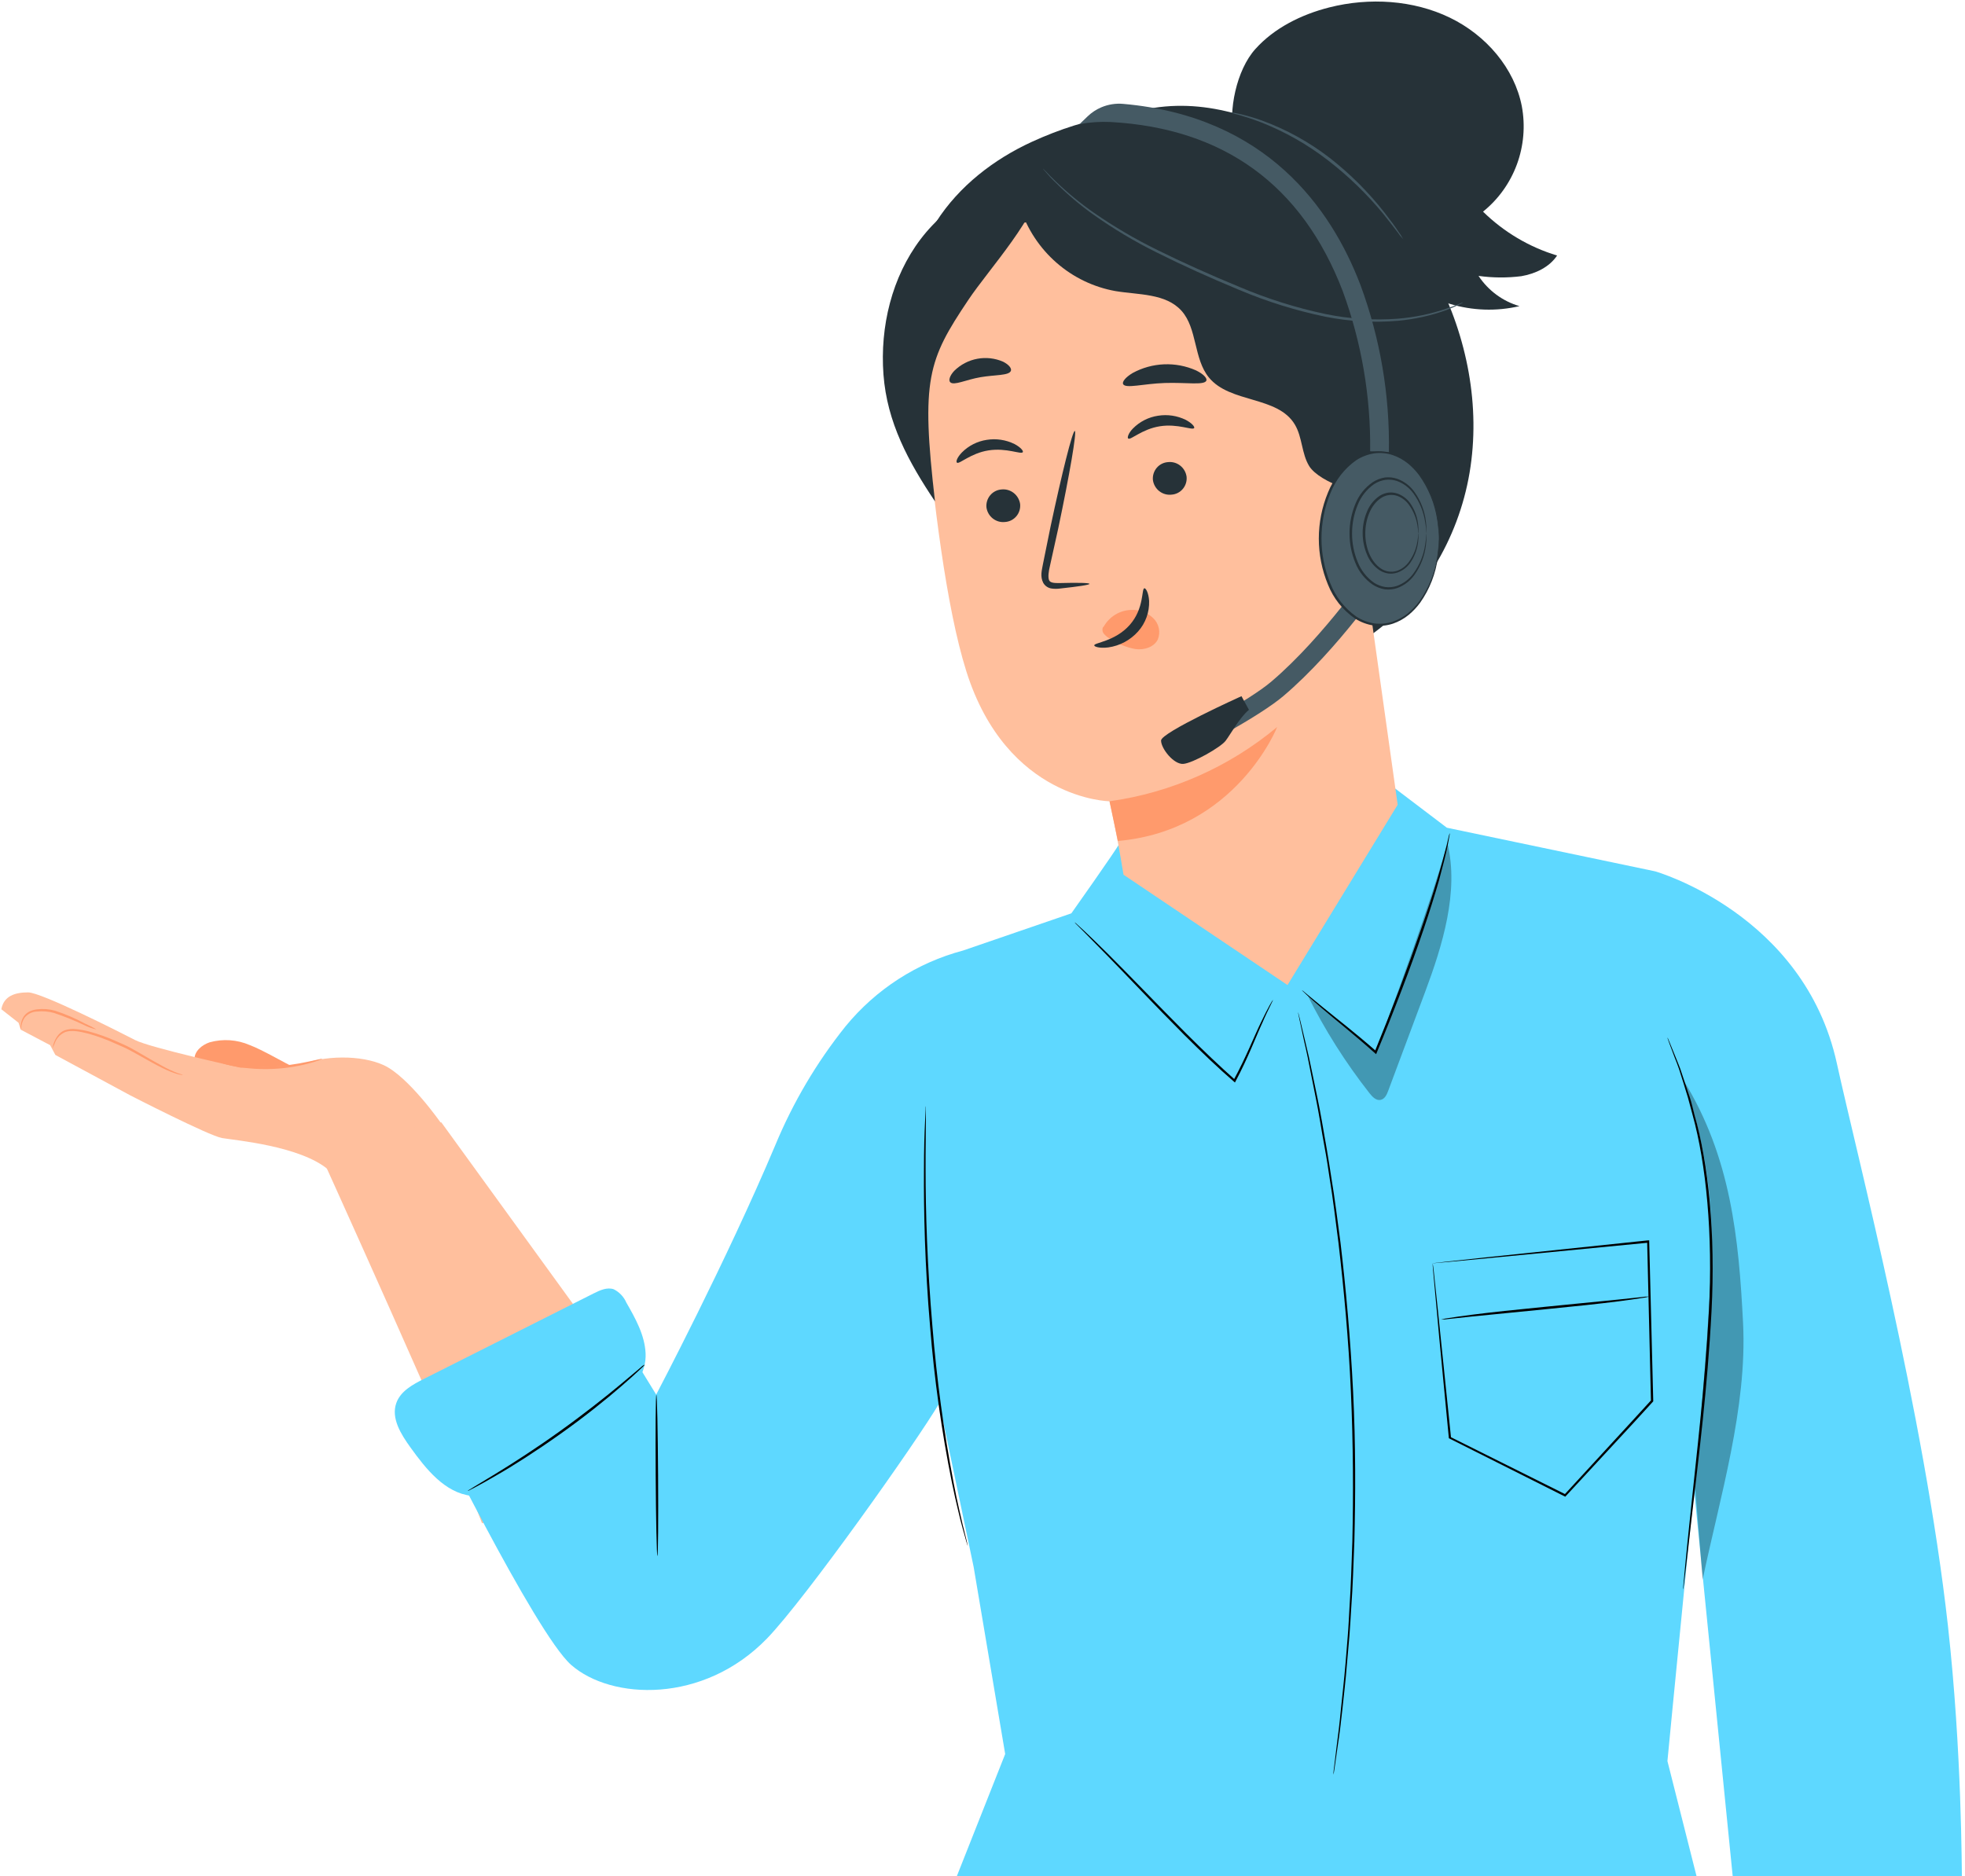 <svg width="510" height="487" viewBox="0 0 510 487" fill="none" xmlns="http://www.w3.org/2000/svg">
<path d="M76.737 277.27C73.539 275.732 68.152 272.522 64.82 271.268C61.526 269.842 57.852 269.591 54.399 270.554C52.441 271.218 50.483 272.805 50.471 274.896L63.543 284.65L76.737 281.132V277.27Z" fill="#FF9A6C"/>
<path d="M62.437 277.135C62.437 277.135 38.956 271.981 35.04 269.951C31.125 267.922 10.72 257.59 7.303 257.59C3.886 257.59 0.968 258.525 0.348 261.969L4.81 265.474L5.382 267.27L13.018 271.292L14.368 273.826L33.824 284.33C33.824 284.33 54.228 294.81 57.633 295.4C61.038 295.991 78.038 297.43 85.309 303.69L114.493 291.563C114.493 291.563 106.067 279.459 99.573 276.47C93.785 273.814 84.069 273.814 77.272 276.63L62.437 277.135Z" fill="#FFBF9D"/>
<path d="M81.965 296.95C81.965 296.95 119.114 378.893 125.097 395.35C125.097 395.35 166.623 388.437 168.046 365.129L114.542 291.329L81.965 296.95Z" fill="#FFBF9D"/>
<path d="M47.468 278.992C47.468 278.992 47.322 278.992 47.066 278.992C46.686 278.953 46.312 278.875 45.947 278.758C44.616 278.348 43.322 277.821 42.081 277.184C40.5 276.409 38.664 275.388 36.645 274.244C35.636 273.678 34.578 273.076 33.471 272.498C32.365 271.92 31.161 271.415 29.933 270.874C27.659 269.832 25.309 268.969 22.904 268.291C20.703 267.738 18.587 267.319 16.995 267.861C16.377 268.111 15.816 268.487 15.348 268.965C14.879 269.443 14.513 270.013 14.271 270.64C14.091 271.119 13.884 271.588 13.651 272.043C13.651 272.043 13.651 271.895 13.711 271.649C13.793 271.272 13.902 270.902 14.04 270.542C14.255 269.968 14.545 269.426 14.903 268.931C15.376 268.253 16.036 267.731 16.8 267.43C17.743 267.111 18.744 267.01 19.731 267.135C20.834 267.245 21.927 267.438 23.002 267.713C25.458 268.368 27.857 269.223 30.176 270.271C31.392 270.813 32.608 271.317 33.739 271.92C34.87 272.522 35.916 273.15 36.925 273.728C38.931 274.896 40.731 275.954 42.275 276.766C43.472 277.427 44.711 278.006 45.984 278.5C46.932 278.857 47.468 278.931 47.468 278.992Z" fill="#FF9A6C"/>
<path d="M25.069 267.209C23.924 266.975 22.816 266.586 21.773 266.052C19.265 264.855 16.687 263.816 14.052 262.941C12.61 262.527 11.103 262.398 9.613 262.559C9.019 262.577 8.434 262.718 7.895 262.971C7.356 263.225 6.873 263.587 6.476 264.035C6.001 264.702 5.688 265.473 5.564 266.286C5.553 266.602 5.492 266.913 5.382 267.209C5.325 266.896 5.325 266.575 5.382 266.261C5.427 265.384 5.704 264.534 6.184 263.801C6.557 263.289 7.039 262.868 7.595 262.571C8.231 262.266 8.913 262.07 9.613 261.993C11.182 261.794 12.774 261.915 14.295 262.35C16.967 263.217 19.556 264.329 22.029 265.671C23.069 266.128 24.084 266.641 25.069 267.209Z" fill="#FF9A6C"/>
<path d="M83.68 274.81C83.68 274.81 83.352 275.007 82.731 275.228C81.842 275.553 80.937 275.832 80.02 276.065C77.001 276.859 73.907 277.325 70.79 277.454C67.675 277.591 64.553 277.401 61.476 276.889C60.26 276.68 59.36 276.471 58.715 276.286C58.371 276.234 58.038 276.121 57.731 275.954C57.731 275.855 59.19 276.138 61.549 276.434C64.606 276.816 67.689 276.944 70.766 276.815C73.846 276.654 76.908 276.243 79.923 275.585C82.172 275.142 83.595 274.724 83.68 274.81Z" fill="#FF9A6C"/>
<path d="M429.559 226.164L375.52 214.847L362.144 204.7L290.765 218.624C289.622 220.739 278.058 237.074 278.058 237.074L249.944 246.729C237.995 249.905 227.33 256.787 219.446 266.409C211.95 275.774 205.809 286.169 201.206 297.282C188.56 327.306 170.308 361.992 170.308 361.992L158.865 343.346L110.639 366.322C110.639 366.322 138.886 423.923 148.237 432.152C158.634 441.291 182.541 442.348 199.066 425.301C209.025 415.018 237.808 374.379 243.803 364.206L252.704 406.74L260.888 455.288L247.658 488.707H440.758L432.769 457.121C432.769 457.121 440.637 374.797 442.813 359.471C447.933 323.321 429.559 226.164 429.559 226.164Z" fill="#5ED8FF"/>
<path d="M429.559 226.164C429.559 226.164 468.228 237.135 476.74 276.015C481.896 299.57 499.406 366.716 505.571 421.992C509.219 454.857 509.122 485.226 509.219 488.707H449.878L424.732 237.135L429.559 226.164Z" fill="#5ED8FF"/>
<path d="M330.382 259.546C330.382 259.546 330.382 259.693 330.224 259.952L329.677 261.083C329.19 262.079 328.461 263.543 327.67 265.401C325.956 269.091 323.937 274.564 320.678 280.677L320.52 280.985L320.253 280.751C316.24 277.295 311.887 273.137 307.388 268.648C299.423 260.653 292.443 253.211 287.287 247.934L281.146 241.698L279.456 240.013C279.25 239.827 279.063 239.621 278.897 239.398C279.132 239.548 279.348 239.726 279.541 239.927L281.292 241.526C282.8 242.928 284.94 245.007 287.579 247.615C292.82 252.818 299.86 260.21 307.801 268.193C312.3 272.682 316.629 276.803 320.593 280.32L320.156 280.394C323.439 274.367 325.53 268.918 327.33 265.253C328.218 263.396 328.959 261.969 329.494 260.997C329.738 260.567 329.944 260.198 330.115 259.915C330.19 259.782 330.28 259.659 330.382 259.546Z" fill="black"/>
<path d="M376.274 216.237C376.27 216.528 376.233 216.817 376.164 217.098C376.043 217.713 375.897 218.525 375.715 219.558C375.277 221.674 374.499 224.724 373.501 228.439C371.398 235.819 367.993 246.016 363.773 257.024C361.548 262.854 359.359 268.365 357.316 273.248L357.158 273.629L356.854 273.359C351.346 268.439 346.409 264.564 343.065 261.686C341.387 260.247 340.074 259.091 339.186 258.279L338.201 257.344C337.97 257.123 337.86 257.012 337.873 257C338.013 257.074 338.143 257.164 338.262 257.27L339.307 258.144L343.284 261.415C346.701 264.22 351.674 268.02 357.243 272.916L356.781 273.026C358.788 268.106 360.964 262.621 363.178 256.803C367.348 245.733 370.814 235.708 373.015 228.316C374.109 224.626 374.912 221.6 375.447 219.497C375.678 218.501 375.873 217.701 376.019 217.037C376.084 216.764 376.169 216.497 376.274 216.237Z" fill="black"/>
<path d="M251.184 401.291C251.133 401.207 251.096 401.116 251.075 401.02L250.819 400.184C250.6 399.364 250.296 398.282 249.907 396.937C249.494 395.535 249.092 393.8 248.606 391.783C248.12 389.766 247.597 387.453 247.074 384.895C244.384 371.55 242.491 358.053 241.407 344.477C240.033 328.573 239.729 314.121 239.802 303.678C239.802 298.451 239.936 294.219 240.082 291.304C240.155 289.878 240.204 288.758 240.24 287.934C240.24 287.59 240.24 287.295 240.301 287.061C240.288 286.963 240.288 286.864 240.301 286.766C240.311 286.868 240.311 286.971 240.301 287.073V287.946C240.301 288.771 240.301 289.89 240.301 291.304C240.301 294.232 240.204 298.451 240.228 303.678C240.228 314.109 240.641 328.549 242.015 344.416C243.109 357.971 244.936 371.456 247.487 384.809C247.986 387.367 248.448 389.729 248.922 391.697C249.396 393.665 249.749 395.473 250.138 396.875L250.941 400.147L251.123 400.996C251.184 401.193 251.196 401.291 251.184 401.291Z" fill="black"/>
<path d="M432.769 269.287C432.841 269.394 432.899 269.509 432.939 269.632C433.049 269.89 433.195 270.222 433.365 270.64C433.754 271.575 434.277 272.891 434.958 274.552C435.299 275.413 435.7 276.348 436.089 277.393L437.244 280.837C437.658 282.067 438.095 283.408 438.57 284.81C439.044 286.212 439.36 287.75 439.786 289.336C443.434 301.993 445.258 320.308 444.212 340.344C443.166 360.381 440.831 378.474 439.348 391.463C438.606 397.958 437.998 403.234 437.572 406.924C437.366 408.708 437.195 410.122 437.074 411.119L436.928 412.213C436.919 412.339 436.895 412.463 436.855 412.582C436.839 412.46 436.839 412.336 436.855 412.213L436.94 411.106C437.037 410.098 437.171 408.646 437.329 406.9C437.67 403.21 438.205 397.945 438.898 391.414C440.223 378.351 442.461 360.32 443.531 340.32C444.601 320.32 442.801 302.104 439.311 289.447L438.095 284.921L436.879 280.96C436.49 279.73 436.125 278.561 435.785 277.504C435.444 276.446 435.031 275.499 434.703 274.638C434.07 272.953 433.584 271.637 433.219 270.689C433.073 270.259 432.952 269.927 432.854 269.656C432.807 269.538 432.779 269.414 432.769 269.287Z" fill="black"/>
<path d="M170.624 403.874C170.454 403.874 170.247 394.501 170.174 382.964C170.101 371.427 170.174 362.054 170.356 362.054C170.539 362.054 170.733 371.427 170.806 382.964C170.879 394.501 170.806 403.874 170.624 403.874Z" fill="black"/>
<path d="M346.093 460.638V460.122C346.093 459.753 346.19 459.261 346.263 458.621C346.433 457.268 346.664 455.337 346.968 452.852C347.126 451.622 347.297 450.208 347.491 448.695C347.686 447.182 347.832 445.509 348.014 443.775C348.367 440.208 348.853 436.161 349.23 431.66C349.412 429.421 349.595 427.059 349.802 424.612C350.008 422.164 350.106 419.606 350.264 416.961C350.628 411.672 350.787 406.002 350.993 400.049C351.261 388.13 351.224 375.018 350.616 361.279C350.008 347.54 348.768 334.477 347.394 322.632C346.628 316.716 345.959 311.095 345.096 305.867C344.694 303.248 344.342 300.714 343.88 298.291C343.418 295.868 343.041 293.543 342.664 291.317C341.922 286.876 341.071 282.891 340.378 279.373C340.025 277.614 339.709 275.978 339.405 274.453C339.101 272.928 338.772 271.587 338.493 270.357L337.277 264.687C337.155 264.06 337.046 263.568 336.973 263.211C336.9 262.854 336.888 262.694 336.888 262.694C336.949 262.854 336.998 263.019 337.034 263.186L337.411 264.65L338.76 270.308L339.721 274.392C340.037 275.892 340.378 277.516 340.755 279.312C341.472 282.817 342.36 286.802 343.126 291.243C343.531 293.465 343.936 295.79 344.342 298.217C344.78 300.677 345.132 303.137 345.558 305.794C346.433 311.033 347.126 316.655 347.917 322.571C349.315 334.428 350.507 347.503 351.188 361.254C351.869 375.006 351.82 388.142 351.516 400.073C351.285 406.039 351.115 411.709 350.726 416.998C350.556 419.642 350.434 422.201 350.227 424.661C350.02 427.121 349.802 429.47 349.607 431.721C349.267 436.223 348.744 440.331 348.391 443.824C348.184 445.608 347.99 447.268 347.82 448.744C347.649 450.22 347.418 451.647 347.236 452.902C346.883 455.362 346.604 457.305 346.421 458.646L346.19 460.146C346.172 460.313 346.139 460.477 346.093 460.638Z" fill="black"/>
<path d="M371.799 327.872H372.042L372.808 327.786L375.787 327.442L387.181 326.212L427.735 321.956H428.039V322.263C428.343 334.674 428.708 348.721 429.085 363.616V363.751L429 363.837L424.136 369.163L406.406 388.327L406.248 388.499L406.042 388.388L376.164 373.382L376.031 373.321V373.21C374.73 359.495 373.599 348.155 372.906 340.197C372.541 336.285 372.261 333.21 372.067 331.082C371.981 330.062 371.908 329.274 371.86 328.696C371.811 328.118 371.86 327.909 371.86 327.909C371.86 327.909 371.86 328.204 371.969 328.745C372.079 329.287 372.127 330.135 372.249 331.205C372.468 333.358 372.796 336.445 373.222 340.381C374.036 348.278 375.192 359.557 376.602 373.198L376.456 372.989L406.37 387.908L406.017 387.97L423.71 368.733L428.574 363.419L428.489 363.641C428.136 348.745 427.796 334.711 427.504 322.288L427.82 322.559L387.388 326.47L375.921 327.552L372.869 327.823L372.079 327.897L371.799 327.872Z" fill="black"/>
<path d="M428.112 336.531C427.423 336.725 426.719 336.861 426.008 336.937C424.646 337.159 422.676 337.442 420.232 337.761C415.368 338.389 408.571 339.114 401.092 339.84L381.928 341.734L376.128 342.349C375.424 342.464 374.713 342.517 374 342.509C374.689 342.316 375.393 342.18 376.104 342.103C377.466 341.882 379.436 341.599 381.88 341.279C386.744 340.652 393.541 339.926 401.032 339.2L420.184 337.306L425.984 336.691C426.688 336.577 427.399 336.523 428.112 336.531Z" fill="black"/>
<g opacity="0.3">
<path d="M439.859 384.907L441.901 410.036C446.413 388.511 453.502 365.375 452.396 343.407C451.289 321.439 449.246 300.419 437.013 280.529C442.331 295.504 444.771 311.369 444.2 327.269C443.081 352.976 439.859 384.907 439.859 384.907Z" fill="black"/>
</g>
<path d="M162.574 338.13C161.917 336.616 160.755 335.384 159.291 334.649C157.588 334.059 155.74 334.895 154.123 335.707L110.006 357.921C107.1 359.385 103.926 361.119 102.856 364.194C101.458 368.13 104.072 372.287 106.504 375.67C110.566 381.316 115.43 387.466 122.312 388.265L160.264 361.943C164.897 361.254 167.779 356.027 167.56 351.291C167.341 346.556 164.933 342.239 162.574 338.13Z" fill="#5ED8FF"/>
<path d="M167.365 354.219C167.253 354.377 167.122 354.522 166.976 354.649L165.76 355.793C164.714 356.777 163.17 358.167 161.236 359.84C157.357 363.198 151.849 367.663 145.428 372.214C139.008 376.765 133.135 380.516 128.672 383.05C126.459 384.342 124.647 385.35 123.382 386.014L121.923 386.765C121.583 386.937 121.4 387.011 121.388 386.986C121.529 386.852 121.689 386.74 121.862 386.654L123.261 385.793L128.441 382.656C132.806 380 138.753 376.187 145.1 371.648C151.448 367.109 156.993 362.718 160.908 359.459L165.565 355.559L166.781 354.514C167.195 354.317 167.353 354.194 167.365 354.219Z" fill="black"/>
<g opacity="0.3">
<path d="M375.702 219.054C370.51 236.495 363.238 256.225 357.098 273.174C351.869 268.685 344.549 262.744 339.308 258.242C343.818 267.293 349.233 275.854 355.468 283.789C356.198 284.711 357.171 285.72 358.301 285.499C359.432 285.277 359.943 284.096 360.332 283.039L369.902 257.418C374.377 245.438 378.694 231.465 375.702 219.054Z" fill="black"/>
</g>
<path d="M293.622 29.302C309.43 24.702 324.217 29.302 338.797 36.953C353.377 44.603 365.135 57.235 372.748 71.934C380.773 87.419 384.324 105.464 381.418 122.696C378.511 139.928 368.881 156.164 354.459 165.746C334.748 178.882 307.582 178.193 287.287 166.029C266.992 153.864 253.628 131.441 250.09 107.837C247.658 91.577 249.628 74.431 257.13 59.867C264.633 45.304 277.9 33.496 293.61 29.29" fill="#263238"/>
<path d="M345.521 79.351C342.469 73.41 342.603 66.362 340.937 59.867C337.289 45.587 324.399 35.267 310.391 31.147C297.368 27.297 282.301 30.188 267.831 36.805C257.933 41.344 248.922 48.306 243.012 57.531C239.147 63.714 236.799 70.742 236.165 78.03C235.53 85.317 236.627 92.653 239.364 99.424L311.583 80.212C319.098 85.132 326.795 90.212 335.489 92.512C338.019 93.303 340.706 93.426 343.296 92.868C344.581 92.561 345.752 91.886 346.668 90.924C347.584 89.963 348.208 88.754 348.464 87.444C348.768 84.517 346.847 81.946 345.521 79.351Z" fill="#263238"/>
<path d="M362.752 208.882L344.111 76.263C343.284 69.99 340.463 63.594 334.225 63.89L268.561 57.494C247.986 58.453 238.331 85.784 240.155 106.484C242.186 129.535 245.554 157.591 250.795 174.221C261.338 207.64 287.956 207.984 287.956 207.984C287.956 207.984 289.573 214.626 291.604 227.049L334.164 255.684L362.752 208.882Z" fill="#FFBF9D"/>
<path d="M256.024 131.712C256.187 132.859 256.787 133.896 257.696 134.601C258.605 135.307 259.75 135.625 260.888 135.488C261.447 135.448 261.993 135.295 262.493 135.038C262.992 134.781 263.436 134.425 263.798 133.992C264.159 133.558 264.432 133.056 264.598 132.514C264.764 131.973 264.822 131.403 264.767 130.838C264.6 129.692 264 128.656 263.092 127.949C262.185 127.242 261.041 126.92 259.903 127.05C259.343 127.093 258.798 127.249 258.299 127.508C257.8 127.766 257.357 128.123 256.996 128.557C256.635 128.991 256.363 129.494 256.196 130.036C256.029 130.577 255.97 131.147 256.024 131.712Z" fill="#263238"/>
<path d="M248.363 120.088C248.983 120.58 251.901 117.628 256.583 116.903C261.265 116.177 265.034 118.034 265.46 117.37C265.667 117.075 264.961 116.14 263.307 115.254C261.07 114.156 258.553 113.778 256.097 114.172C253.664 114.537 251.41 115.679 249.664 117.431C248.387 118.76 248.059 119.83 248.363 120.088Z" fill="#263238"/>
<path d="M299.228 124.602C299.389 125.752 299.987 126.792 300.897 127.5C301.806 128.208 302.953 128.528 304.092 128.391C304.651 128.351 305.197 128.198 305.697 127.941C306.197 127.684 306.641 127.328 307.002 126.895C307.364 126.461 307.636 125.959 307.802 125.417C307.969 124.876 308.026 124.306 307.971 123.741C307.811 122.592 307.212 121.552 306.303 120.844C305.394 120.136 304.247 119.816 303.107 119.953C302.548 119.995 302.004 120.149 301.505 120.406C301.006 120.664 300.562 121.019 300.201 121.453C299.84 121.886 299.568 122.387 299.4 122.928C299.233 123.469 299.175 124.038 299.228 124.602Z" fill="#263238"/>
<path d="M292.832 113.828C293.452 114.32 296.383 111.368 301.052 110.642C305.722 109.916 309.503 111.774 309.929 111.109C310.136 110.814 309.43 109.879 307.777 108.994C305.535 107.893 303.014 107.515 300.554 107.911C298.09 108.278 295.809 109.439 294.048 111.22C292.832 112.45 292.504 113.68 292.832 113.828Z" fill="#263238"/>
<path d="M282.764 151.552C282.764 151.281 279.76 151.22 274.969 151.343C273.753 151.343 272.537 151.343 272.257 150.543C271.978 149.744 272.148 148.341 272.513 146.853C273.194 143.762 273.911 140.519 274.665 137.124C277.583 123.274 279.529 111.97 278.957 111.86C278.386 111.749 275.589 122.93 272.659 136.706C271.965 140.113 271.297 143.372 270.676 146.484C270.433 147.923 269.886 149.596 270.774 151.306C271.007 151.708 271.329 152.049 271.716 152.303C272.102 152.557 272.541 152.717 272.999 152.769C273.685 152.863 274.38 152.863 275.066 152.769C279.845 152.253 282.788 151.81 282.764 151.552Z" fill="#263238"/>
<path d="M287.968 207.984C303.956 205.761 319.019 199.088 331.476 188.71C331.476 188.71 320.861 215.586 290.132 218.292L287.968 207.984Z" fill="#FF9A6C"/>
<path d="M286.46 162.646C287.178 161.377 288.203 160.314 289.439 159.557C290.675 158.799 292.081 158.372 293.525 158.317C294.575 158.255 295.626 158.41 296.614 158.772C297.603 159.133 298.509 159.694 299.277 160.42C300.02 161.113 300.536 162.02 300.753 163.019C300.971 164.017 300.88 165.059 300.493 166.004C299.508 167.984 296.93 168.809 294.607 168.464C292.281 168.016 290.065 167.105 288.09 165.783C287.501 165.478 286.977 165.06 286.545 164.553C286.333 164.319 286.195 164.028 286.147 163.714C286.1 163.401 286.145 163.081 286.278 162.794" fill="#FF9A6C"/>
<path d="M297.015 152.696C296.237 152.769 297.015 157.911 293.209 162.216C289.403 166.521 283.943 166.804 284.004 167.517C284.004 167.861 285.366 168.329 287.652 168.046C290.632 167.628 293.37 166.16 295.386 163.901C297.319 161.736 298.344 158.895 298.243 155.98C298.109 153.803 297.355 152.622 297.015 152.696Z" fill="#263238"/>
<path d="M291.494 99.707C292.151 100.937 296.723 99.597 302.305 99.412C307.886 99.228 312.556 100.064 313.103 98.797C313.346 98.194 312.397 97.112 310.415 96.14C307.799 94.984 304.957 94.446 302.105 94.565C299.252 94.685 296.464 95.459 293.951 96.829C292.066 97.961 291.203 99.129 291.494 99.707Z" fill="#263238"/>
<path d="M246.624 99.215C247.609 100.162 250.661 98.551 254.528 97.899C258.395 97.247 261.824 97.518 262.359 96.275C262.614 95.673 261.933 94.689 260.353 93.889C258.244 92.971 255.915 92.705 253.657 93.126C251.4 93.546 249.316 94.633 247.67 96.251C246.442 97.567 246.162 98.748 246.624 99.215Z" fill="#263238"/>
<path d="M356.149 67.998C347.297 49.007 315.267 25.427 294.936 29.646L264.791 53.951C266.601 59.466 269.85 64.385 274.195 68.186C278.54 71.988 283.82 74.532 289.476 75.55C295.495 76.559 302.548 76.103 306.658 80.679C310.768 85.255 309.783 93.127 313.759 97.985C319.268 104.726 331.622 102.708 336.073 110.211C338.031 113.483 337.8 117.739 339.794 120.986C342.469 125.303 354.739 129.596 359.25 127.407C363.761 125.217 362.74 117.05 363.725 112.536C365.415 104.849 363.81 101.195 362.399 97.21C359.104 87.764 360.381 77.051 356.149 67.998Z" fill="#263238"/>
<path d="M345.789 133.36C345.412 130.802 347.418 124.344 349.85 123.52C356.344 121.454 368.419 120.137 371.106 137.21C374.754 160.58 350.872 159.461 350.714 158.796C350.556 158.132 347.102 142.142 345.789 133.36Z" fill="#FFBF9D"/>
<path d="M356.368 148.833C356.465 148.735 356.818 149.055 357.584 149.252C358.605 149.518 359.688 149.368 360.6 148.833C362.886 147.542 364.321 143.298 363.773 139.067C363.516 137.059 362.818 135.134 361.731 133.434C361.401 132.739 360.908 132.136 360.296 131.677C359.684 131.218 358.97 130.918 358.216 130.802C357.735 130.751 357.252 130.874 356.852 131.149C356.451 131.423 356.16 131.832 356.028 132.302C355.821 133.003 356.028 133.446 355.918 133.532C355.809 133.618 355.371 133.225 355.395 132.228C355.435 131.632 355.676 131.068 356.076 130.629C356.632 130.038 357.397 129.693 358.204 129.67C360.004 129.51 361.852 130.9 362.971 132.61C364.273 134.474 365.108 136.631 365.403 138.895C365.999 143.618 364.309 148.403 361.123 149.965C360.534 150.248 359.89 150.395 359.238 150.395C358.586 150.395 357.942 150.248 357.353 149.965C356.502 149.35 356.295 148.883 356.368 148.833Z" fill="#FF9A6C"/>
<path d="M270.725 46.092C269.667 55.931 256.692 69.769 251.269 77.924C240.848 93.483 239 98.465 242.672 130.15C235.765 119.855 230.22 109.621 229.296 97.21C228.372 84.8 231.46 71.921 238.951 62.057C246.442 52.192 258.492 45.698 270.786 46.067" fill="#263238"/>
<path d="M325.822 12.722C330.686 7.297 337.715 3.767 345.011 1.922C355.407 -0.71 366.826 0.003 376.286 4.579C385.747 9.155 393.067 17.74 394.976 27.58C395.915 32.635 395.473 37.853 393.699 42.672C391.925 47.492 388.886 51.732 384.908 54.935C390.317 60.24 396.912 64.147 404.132 66.325C402.163 69.314 398.527 71.061 394.854 71.688C391.162 72.155 387.426 72.13 383.74 71.614C386.256 75.417 390.021 78.196 394.368 79.461C388.384 80.859 382.142 80.651 376.262 78.859C370.51 77.095 365.006 74.594 359.882 71.417C342.092 60.974 332.279 51.823 320.265 35.747C318.696 28.81 320.922 18.158 325.822 12.722Z" fill="#263238"/>
<path d="M364.175 62.02C351.115 42.721 334.492 32.402 319.45 29.191L364.175 62.02Z" fill="#263238"/>
<path d="M319.45 29.191C320.14 29.47 320.852 29.689 321.578 29.843C322.952 30.237 324.934 30.84 327.318 31.762C333.523 34.2 339.357 37.513 344.646 41.602C349.936 45.681 354.757 50.347 359.019 55.513C360.624 57.518 361.925 59.203 362.764 60.31C363.182 60.938 363.654 61.526 364.175 62.069C363.823 61.396 363.416 60.755 362.959 60.15C362.18 58.92 360.94 57.26 359.372 55.23C355.217 49.909 350.43 45.126 345.12 40.987C339.767 36.857 333.821 33.58 327.488 31.27C325.578 30.583 323.629 30.012 321.651 29.56C320.928 29.378 320.192 29.255 319.45 29.191Z" fill="#455A64"/>
<path d="M379.74 78.465L379.448 78.564L378.597 78.908C377.867 79.228 376.773 79.646 375.338 80.138C371.282 81.511 367.076 82.379 362.813 82.721C356.492 83.197 350.137 82.783 343.928 81.491C336.324 79.875 328.89 77.531 321.724 74.492C314.063 71.331 306.84 68.084 300.408 64.898C294.694 62.102 289.195 58.879 283.955 55.255C280.433 52.801 277.107 50.07 274.008 47.088C272.89 46.042 272.087 45.169 271.576 44.628L270.932 43.976C270.786 43.841 270.713 43.767 270.701 43.779C270.689 43.791 270.701 43.865 270.883 44.025L271.479 44.726C272.002 45.341 272.78 46.239 273.911 47.322C276.958 50.391 280.257 53.193 283.773 55.698C288.994 59.408 294.495 62.698 300.225 65.538C306.67 68.773 313.881 72.044 321.554 75.218C328.764 78.266 336.249 80.601 343.904 82.192C350.174 83.458 356.59 83.814 362.959 83.25C367.216 82.856 371.408 81.922 375.435 80.47C376.858 79.916 377.94 79.461 378.657 79.092L379.472 78.686C379.654 78.527 379.752 78.477 379.74 78.465Z" fill="#455A64"/>
<path d="M310.841 194.294L308.64 189.94C308.798 189.854 324.071 181.933 329.944 176.939C343.782 165.18 356.502 146.398 356.636 146.189L360.648 148.956C360.113 149.756 347.43 168.489 333.069 180.69C326.746 186.029 311.485 193.962 310.841 194.294Z" fill="#455A64"/>
<path d="M322.211 180.703C322.211 180.703 301.344 190.124 301.344 192.215C301.344 194.306 304.652 198.488 307.132 198.279C309.613 198.07 316.787 193.987 318.076 192.314C319.365 190.641 321.651 186.336 324.156 184.245L322.211 180.703Z" fill="#263238"/>
<path d="M360.478 117.37L355.614 117.136C355.79 102.949 353.375 88.85 348.488 75.55C337.933 48.047 317.638 33.287 288.187 31.664C285.508 31.545 282.824 31.73 280.186 32.217L282.314 30.175C283.345 29.191 284.544 28.403 285.852 27.851C287.646 27.092 289.595 26.788 291.531 26.965C328.716 30.224 345.521 54.136 353.073 73.914C358.217 87.8 360.729 102.543 360.478 117.37Z" fill="#455A64"/>
<path d="M358.046 162.105C366.555 162.105 373.453 152.072 373.453 139.694C373.453 127.317 366.555 117.284 358.046 117.284C349.537 117.284 342.639 127.317 342.639 139.694C342.639 152.072 349.537 162.105 358.046 162.105Z" fill="#455A64"/>
<path d="M373.453 139.694C373.438 139.593 373.438 139.489 373.453 139.387C373.453 139.141 373.453 138.846 373.38 138.477C373.325 137.315 373.208 136.157 373.027 135.008C372.399 130.771 370.768 126.749 368.273 123.286C367.432 122.167 366.461 121.155 365.379 120.273C364.2 119.334 362.872 118.606 361.451 118.12C359.93 117.622 358.319 117.466 356.733 117.665C355.054 117.92 353.447 118.528 352.015 119.449C348.98 121.585 346.636 124.58 345.278 128.059C343.759 131.763 342.978 135.734 342.978 139.744C342.978 143.754 343.759 147.724 345.278 151.429C346.635 154.908 348.979 157.904 352.015 160.039C353.447 160.96 355.054 161.567 356.733 161.822C358.32 162.015 359.929 161.86 361.451 161.367C362.872 160.881 364.2 160.153 365.379 159.215C366.458 158.329 367.429 157.318 368.273 156.201C370.768 152.738 372.399 148.717 373.027 144.479C373.207 143.33 373.325 142.172 373.38 141.011C373.38 140.642 373.38 140.346 373.453 140.1C373.437 139.999 373.437 139.895 373.453 139.793C373.472 139.894 373.472 139.999 373.453 140.1V141.011C373.44 142.183 373.359 143.353 373.21 144.516C372.666 148.829 371.069 152.938 368.565 156.472C367.713 157.63 366.725 158.68 365.622 159.596C364.406 160.589 363.027 161.359 361.548 161.871C359.954 162.401 358.265 162.573 356.599 162.376C354.839 162.12 353.153 161.492 351.65 160.531C348.504 158.366 346.069 155.299 344.658 151.724C343.093 147.945 342.287 143.89 342.287 139.793C342.287 135.696 343.093 131.64 344.658 127.862C346.069 124.287 348.504 121.22 351.65 119.055C353.153 118.094 354.839 117.465 356.599 117.21C358.265 117.013 359.954 117.185 361.548 117.714C363.027 118.226 364.406 118.996 365.622 119.99C366.728 120.903 367.716 121.953 368.565 123.114C371.073 126.646 372.67 130.755 373.21 135.07C373.358 136.228 373.439 137.395 373.453 138.563V139.485C373.461 139.555 373.461 139.625 373.453 139.694Z" fill="#263238"/>
<path d="M360.417 152.708C365.837 152.708 370.23 146.32 370.23 138.44C370.23 130.56 365.837 124.172 360.417 124.172C354.998 124.172 350.604 130.56 350.604 138.44C350.604 146.32 354.998 152.708 360.417 152.708Z" fill="#455A64"/>
<path d="M370.23 138.44C370.157 138.44 370.23 137.357 369.878 135.451C369.471 132.778 368.428 130.245 366.838 128.071C365.757 126.58 364.257 125.452 362.533 124.836C361.576 124.525 360.564 124.428 359.566 124.553C358.514 124.712 357.507 125.093 356.611 125.672C354.703 127.017 353.227 128.899 352.367 131.084C351.406 133.423 350.914 135.932 350.92 138.464C350.908 140.998 351.4 143.508 352.367 145.844C353.227 148.03 354.703 149.912 356.611 151.256C357.507 151.836 358.514 152.217 359.566 152.376C360.564 152.501 361.576 152.404 362.533 152.093C364.257 151.477 365.757 150.349 366.838 148.858C368.428 146.684 369.471 144.151 369.878 141.478C370.182 139.571 370.157 138.489 370.23 138.501C370.247 138.759 370.247 139.018 370.23 139.276C370.229 140.025 370.18 140.773 370.085 141.515C369.762 144.274 368.754 146.906 367.154 149.165C366.04 150.759 364.47 151.97 362.655 152.634C361.631 152.986 360.543 153.104 359.469 152.978C358.329 152.8 357.24 152.381 356.271 151.748C354.249 150.361 352.683 148.395 351.772 146.103C350.769 143.682 350.252 141.083 350.252 138.458C350.252 135.833 350.769 133.235 351.772 130.814C352.683 128.521 354.249 126.556 356.271 125.168C357.236 124.538 358.322 124.119 359.457 123.938C360.535 123.813 361.627 123.931 362.655 124.283C364.47 124.947 366.04 126.157 367.154 127.751C368.754 130.01 369.762 132.642 370.085 135.402C370.18 136.144 370.229 136.892 370.23 137.64C370.247 137.907 370.247 138.174 370.23 138.44Z" fill="#263238"/>
<path d="M361.098 148.698C364.993 148.698 368.151 144.105 368.151 138.44C368.151 132.774 364.993 128.182 361.098 128.182C357.203 128.182 354.045 132.774 354.045 138.44C354.045 144.105 357.203 148.698 361.098 148.698Z" fill="#455A64"/>
<path d="M368.151 138.44C368.09 138.44 368.09 137.665 367.871 136.3C367.558 134.38 366.8 132.564 365.658 130.998C364.889 129.937 363.821 129.135 362.594 128.698C361.895 128.472 361.155 128.409 360.428 128.513C359.702 128.618 359.008 128.887 358.399 129.301C355.76 131.06 354.362 134.75 354.349 138.428C354.337 142.105 355.76 145.808 358.399 147.566C359.008 147.981 359.702 148.25 360.428 148.354C361.155 148.459 361.895 148.395 362.594 148.169C363.821 147.732 364.889 146.931 365.658 145.869C366.8 144.304 367.558 142.487 367.871 140.568C368.09 139.202 368.09 138.428 368.151 138.44C368.18 138.623 368.18 138.81 368.151 138.993C368.157 139.532 368.129 140.07 368.066 140.605C367.847 142.604 367.127 144.513 365.974 146.152C365.154 147.286 364.014 148.143 362.703 148.612C361.957 148.866 361.164 148.954 360.381 148.87C359.551 148.754 358.755 148.461 358.046 148.009C356.574 147.001 355.435 145.57 354.775 143.901C354.043 142.15 353.666 140.268 353.666 138.366C353.666 136.465 354.043 134.583 354.775 132.831C355.435 131.162 356.574 129.731 358.046 128.723C358.755 128.271 359.551 127.978 360.381 127.862C361.164 127.778 361.957 127.866 362.703 128.12C364.014 128.589 365.154 129.446 365.974 130.58C367.127 132.219 367.847 134.128 368.066 136.127C368.129 136.662 368.157 137.2 368.151 137.739C368.195 137.97 368.195 138.208 368.151 138.44Z" fill="#263238"/>
</svg>

